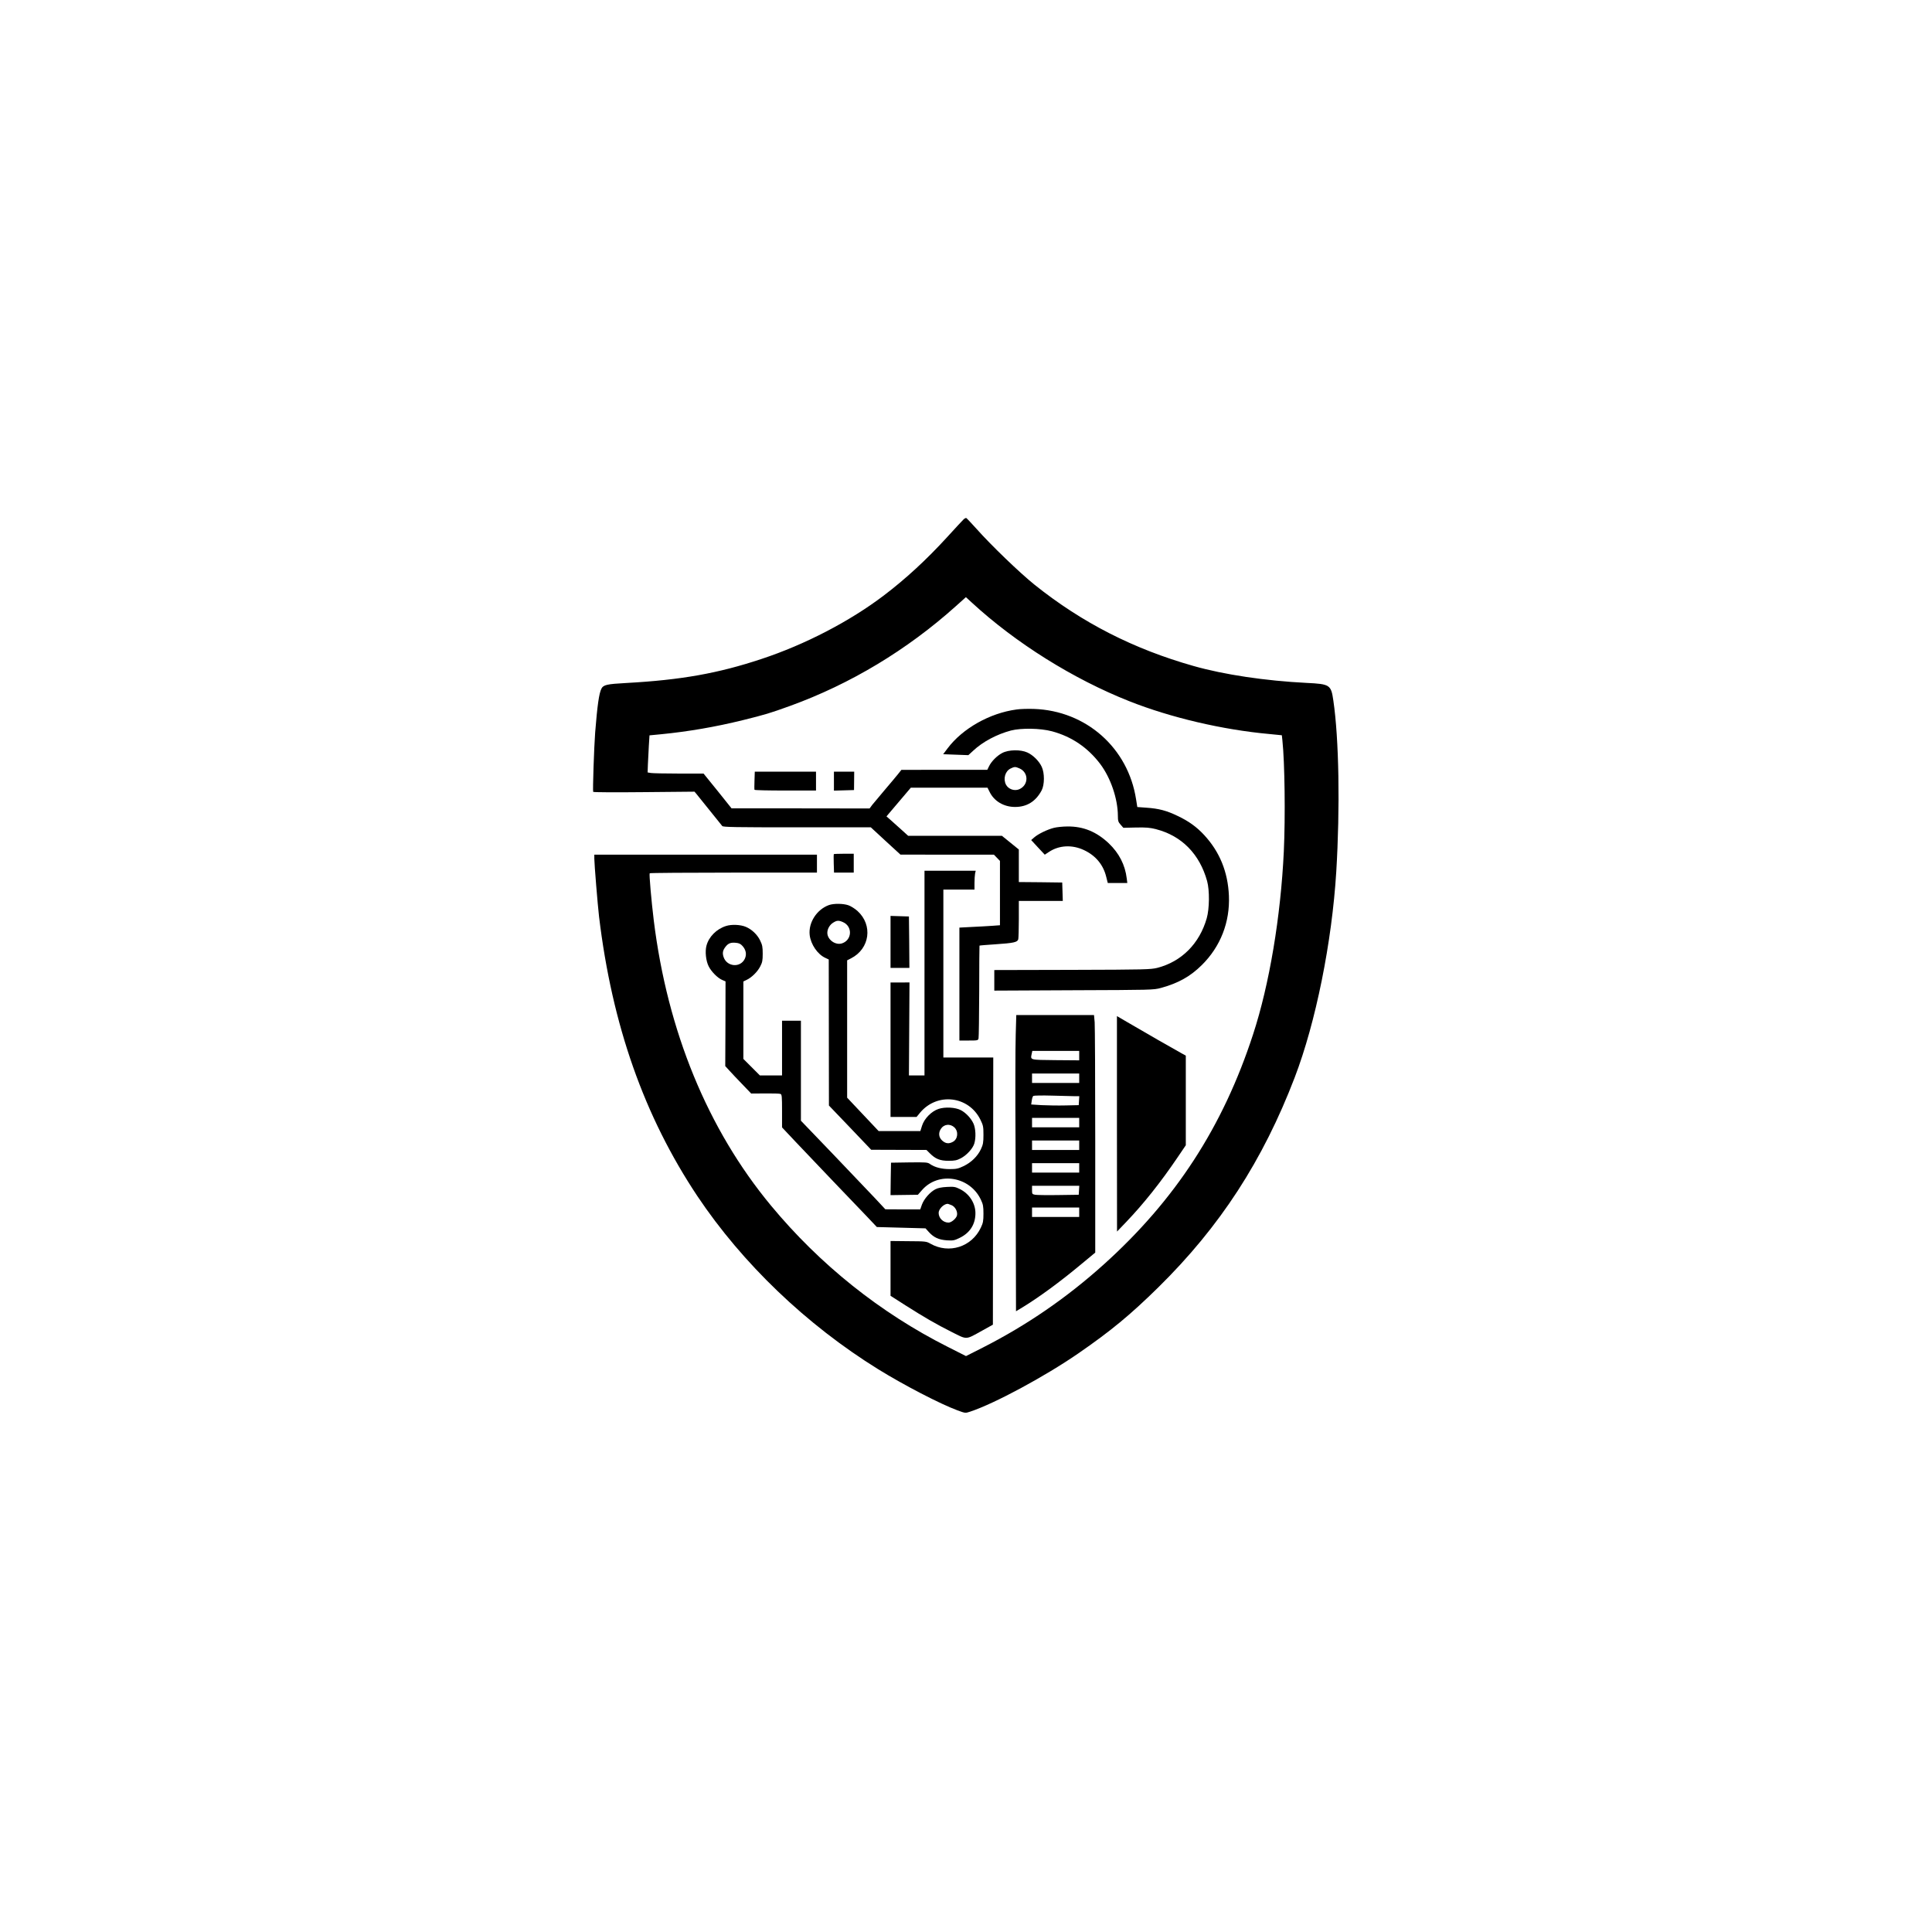 <?xml version="1.0" standalone="no"?>
<!DOCTYPE svg PUBLIC "-//W3C//DTD SVG 20010904//EN"
 "http://www.w3.org/TR/2001/REC-SVG-20010904/DTD/svg10.dtd">
<svg version="1.0" xmlns="http://www.w3.org/2000/svg"
 width="2048pt" height="2048pt" viewBox="0 0 2048 2048"
 preserveAspectRatio="xMidYMid meet">

<g transform="translate(0,2048) scale(0.1,-0.1)"
fill="#000000" stroke="none">
<path d="M10218 14978 c-8 -7 -89 -94 -180 -194 -218 -238 -438 -441 -670
-617 -361 -274 -835 -520 -1295 -672 -460 -153 -853 -223 -1434 -255 -206 -11
-243 -20 -263 -59 -26 -49 -44 -179 -67 -466 -12 -158 -27 -615 -21 -629 3 -5
240 -6 539 -3 l535 5 18 -21 c16 -20 249 -309 276 -343 9 -12 134 -14 793 -14
l782 0 157 -145 157 -144 496 -1 495 0 32 -33 32 -33 0 -341 0 -341 -82 -6
c-46 -3 -143 -9 -215 -12 l-133 -7 0 -598 0 -599 99 0 c94 0 99 1 104 23 3 12
6 238 7 501 0 264 2 481 3 482 1 2 76 8 167 14 196 13 235 22 244 53 3 12 6
109 6 215 l0 192 233 0 233 0 -3 98 -3 97 -230 3 -230 2 0 173 0 172 -90 73
-89 72 -497 0 -497 0 -75 68 c-41 37 -93 83 -115 103 l-40 35 129 152 129 152
407 0 406 0 22 -44 c48 -99 151 -160 270 -160 126 0 220 59 282 176 31 60 32
182 1 249 -27 60 -92 125 -152 152 -71 33 -199 31 -267 -5 -56 -29 -116 -90
-141 -143 l-17 -35 -455 0 -456 -1 -35 -44 c-19 -24 -82 -99 -140 -167 -58
-68 -118 -140 -134 -160 l-28 -38 -732 1 -731 0 -148 185 -149 184 -261 0
c-144 0 -278 3 -297 6 l-35 6 3 86 c2 48 7 137 10 197 l7 110 125 12 c286 28
576 78 864 149 238 59 288 74 501 151 640 232 1241 594 1757 1057 l107 96 63
-58 c466 -429 1075 -810 1669 -1045 439 -174 989 -303 1486 -348 l131 -13 6
-55 c25 -233 32 -812 15 -1176 -33 -694 -153 -1411 -326 -1940 -319 -979 -822
-1754 -1583 -2439 -392 -353 -816 -644 -1282 -881 l-178 -90 -192 97 c-717
361 -1356 872 -1875 1498 -671 809 -1098 1849 -1243 3025 -25 205 -50 487 -43
498 2 4 402 7 889 7 l884 0 0 95 0 95 -1180 0 -1180 0 0 -42 c0 -55 36 -494
50 -613 138 -1151 478 -2117 1043 -2965 477 -713 1155 -1363 1917 -1835 270
-167 657 -368 839 -435 84 -31 84 -31 135 -14 253 83 789 371 1146 617 345
238 552 409 849 701 654 644 1108 1343 1446 2226 223 583 394 1432 440 2180
41 677 29 1409 -31 1814 -24 167 -36 175 -284 187 -436 22 -873 87 -1197 179
-636 180 -1181 458 -1683 859 -159 127 -465 422 -622 599 -55 61 -103 112
-107 112 -4 0 -14 -6 -23 -12z m586 -2642 c103 -43 102 -179 -1 -223 -51 -21
-114 2 -139 49 -32 62 -9 143 48 171 41 20 50 21 92 3z"/>
<path d="M10775 12959 c-283 -38 -572 -201 -731 -413 l-46 -61 133 -5 134 -5
50 46 c102 96 251 175 401 215 109 28 311 25 435 -8 209 -56 381 -173 513
-348 110 -147 185 -367 186 -547 0 -55 4 -67 29 -95 l29 -33 134 3 c109 2 147
-1 213 -18 272 -70 462 -264 541 -550 27 -99 25 -291 -4 -394 -77 -269 -267
-460 -525 -526 -70 -17 -127 -19 -901 -21 l-826 -2 0 -109 0 -109 843 4 c824
3 844 3 922 24 184 50 313 122 435 243 198 196 299 455 287 735 -11 253 -98
466 -263 644 -78 84 -161 145 -279 201 -118 57 -200 79 -333 88 l-96 7 -13 81
c-84 546 -530 940 -1083 959 -63 2 -146 0 -185 -6z"/>
<path d="M7998 12208 c-2 -51 -2 -96 0 -100 2 -5 149 -8 328 -8 l324 0 0 100
0 100 -324 0 -325 0 -3 -92z"/>
<path d="M8840 12200 l0 -101 106 3 107 3 1 97 1 98 -107 0 -108 0 0 -100z"/>
<path d="M11170 11704 c-70 -18 -166 -65 -207 -101 l-32 -28 72 -78 72 -77 44
29 c108 72 247 79 373 19 123 -58 203 -155 234 -281 l17 -67 103 0 104 0 -6
48 c-17 143 -81 268 -190 372 -130 123 -270 181 -439 179 -49 0 -115 -7 -145
-15z"/>
<path d="M8839 11426 c-2 -2 -3 -47 -1 -100 l3 -96 105 0 104 0 0 100 0 100
-103 0 c-57 0 -106 -2 -108 -4z"/>
<path d="M9800 10165 l0 -1085 -82 0 -83 0 3 493 3 493 -100 -1 -101 0 0 -712
0 -713 138 0 138 0 38 46 c181 216 514 177 638 -74 30 -61 33 -74 33 -162 0
-82 -4 -103 -27 -152 -35 -75 -104 -142 -185 -180 -56 -27 -77 -31 -147 -31
-85 0 -158 19 -208 54 -24 18 -43 19 -220 17 l-193 -3 -3 -172 -2 -172 145 2
145 2 44 50 c175 200 508 145 624 -103 23 -48 27 -70 27 -147 0 -77 -4 -99
-27 -147 -96 -206 -339 -284 -536 -171 -42 24 -51 25 -233 26 l-189 2 0 -291
0 -290 158 -101 c203 -129 324 -199 495 -285 162 -81 140 -82 317 16 l115 64
2 1416 2 1416 -264 0 -265 0 0 890 0 890 165 0 165 0 0 69 c0 38 3 83 6 100
l7 31 -272 0 -271 0 0 -1085z"/>
<path d="M8787 10886 c-129 -47 -219 -186 -204 -318 12 -100 84 -205 166 -242
l36 -17 1 -774 1 -774 224 -234 224 -235 293 -1 293 -1 35 -35 c60 -60 108
-80 199 -80 67 0 88 5 131 27 62 33 126 103 142 156 19 62 15 160 -9 212 -25
55 -81 115 -134 142 -57 30 -167 36 -236 13 -75 -25 -151 -102 -175 -178 l-18
-57 -221 0 -221 0 -167 177 -167 177 0 728 0 728 41 21 c200 102 234 353 68
503 -27 24 -70 51 -96 60 -56 19 -154 20 -206 2z m147 -180 c105 -44 100 -190
-8 -226 -70 -23 -156 39 -156 112 0 41 26 86 63 108 38 24 57 25 101 6z m1183
-2177 c46 -44 37 -126 -18 -154 -42 -22 -75 -18 -111 14 -37 33 -43 82 -14
125 32 50 98 57 143 15z"/>
<path d="M9440 10495 l0 -275 100 0 100 0 -2 273 -3 272 -97 3 -98 3 0 -276z"/>
<path d="M7696 10664 c-101 -32 -182 -114 -207 -208 -17 -62 -6 -163 24 -221
29 -57 96 -124 145 -144 l33 -14 -1 -449 -2 -449 43 -47 c23 -26 85 -91 137
-145 l95 -99 147 1 c80 1 154 -1 163 -5 15 -5 17 -26 17 -181 l0 -174 143
-152 c78 -83 257 -271 397 -417 140 -146 302 -315 360 -376 l105 -111 258 -7
258 -7 36 -40 c52 -57 104 -81 191 -87 66 -4 78 -2 137 27 108 53 165 144 165
261 0 106 -66 207 -166 256 -49 24 -62 26 -137 22 -57 -3 -95 -11 -122 -25
-57 -30 -120 -102 -142 -162 l-18 -51 -185 0 -185 1 -109 117 c-61 64 -262
276 -448 470 l-338 352 0 530 0 530 -100 0 -100 0 0 -290 0 -290 -118 0 -117
0 -88 88 -87 87 0 411 0 410 35 17 c53 25 114 85 143 141 23 44 27 64 27 136
0 73 -4 93 -28 142 -30 62 -89 117 -151 143 -56 24 -152 28 -210 9z m176 -213
c36 -41 45 -89 23 -135 -47 -98 -191 -85 -225 20 -14 42 -8 71 21 108 29 37
55 47 109 42 34 -3 51 -11 72 -35z m2214 -2746 c40 -16 68 -70 58 -110 -8 -32
-59 -75 -89 -75 -57 0 -105 47 -105 103 0 40 52 93 93 96 4 1 23 -6 43 -14z"/>
<path d="M10767 9508 c-4 -117 -5 -629 -2 -1138 2 -509 4 -1120 4 -1357 l1
-433 68 41 c177 108 397 269 626 460 l146 121 0 1182 c0 651 -3 1217 -6 1259
l-7 77 -412 0 -412 0 -6 -212z m673 -218 l0 -50 -252 2 c-279 3 -265 0 -251
70 l6 28 248 0 249 0 0 -50z m0 -240 l0 -50 -250 0 -250 0 0 50 0 50 250 0
250 0 0 -50z m-52 -190 l53 0 -3 -47 -3 -48 -140 -3 c-77 -2 -190 0 -252 3
l-112 7 6 41 c3 23 10 46 17 50 6 4 94 6 196 3 102 -3 209 -5 238 -6z m52
-280 l0 -50 -250 0 -250 0 0 50 0 50 250 0 250 0 0 -50z m0 -240 l0 -50 -250
0 -250 0 0 50 0 50 250 0 250 0 0 -50z m0 -240 l0 -50 -250 0 -250 0 0 50 0
50 250 0 250 0 0 -50z m-2 -237 l-3 -48 -215 -3 c-118 -2 -230 0 -247 3 -31 6
-33 8 -33 50 l0 45 251 0 250 0 -3 -47z m2 -233 l0 -50 -250 0 -250 0 0 50 0
50 250 0 250 0 0 -50z"/>
<path d="M11840 8567 l1 -1142 91 95 c189 197 371 426 552 693 l86 127 0 475
0 475 -51 28 c-58 31 -399 227 -566 325 l-113 66 0 -1142z"/>
</g>
</svg>
